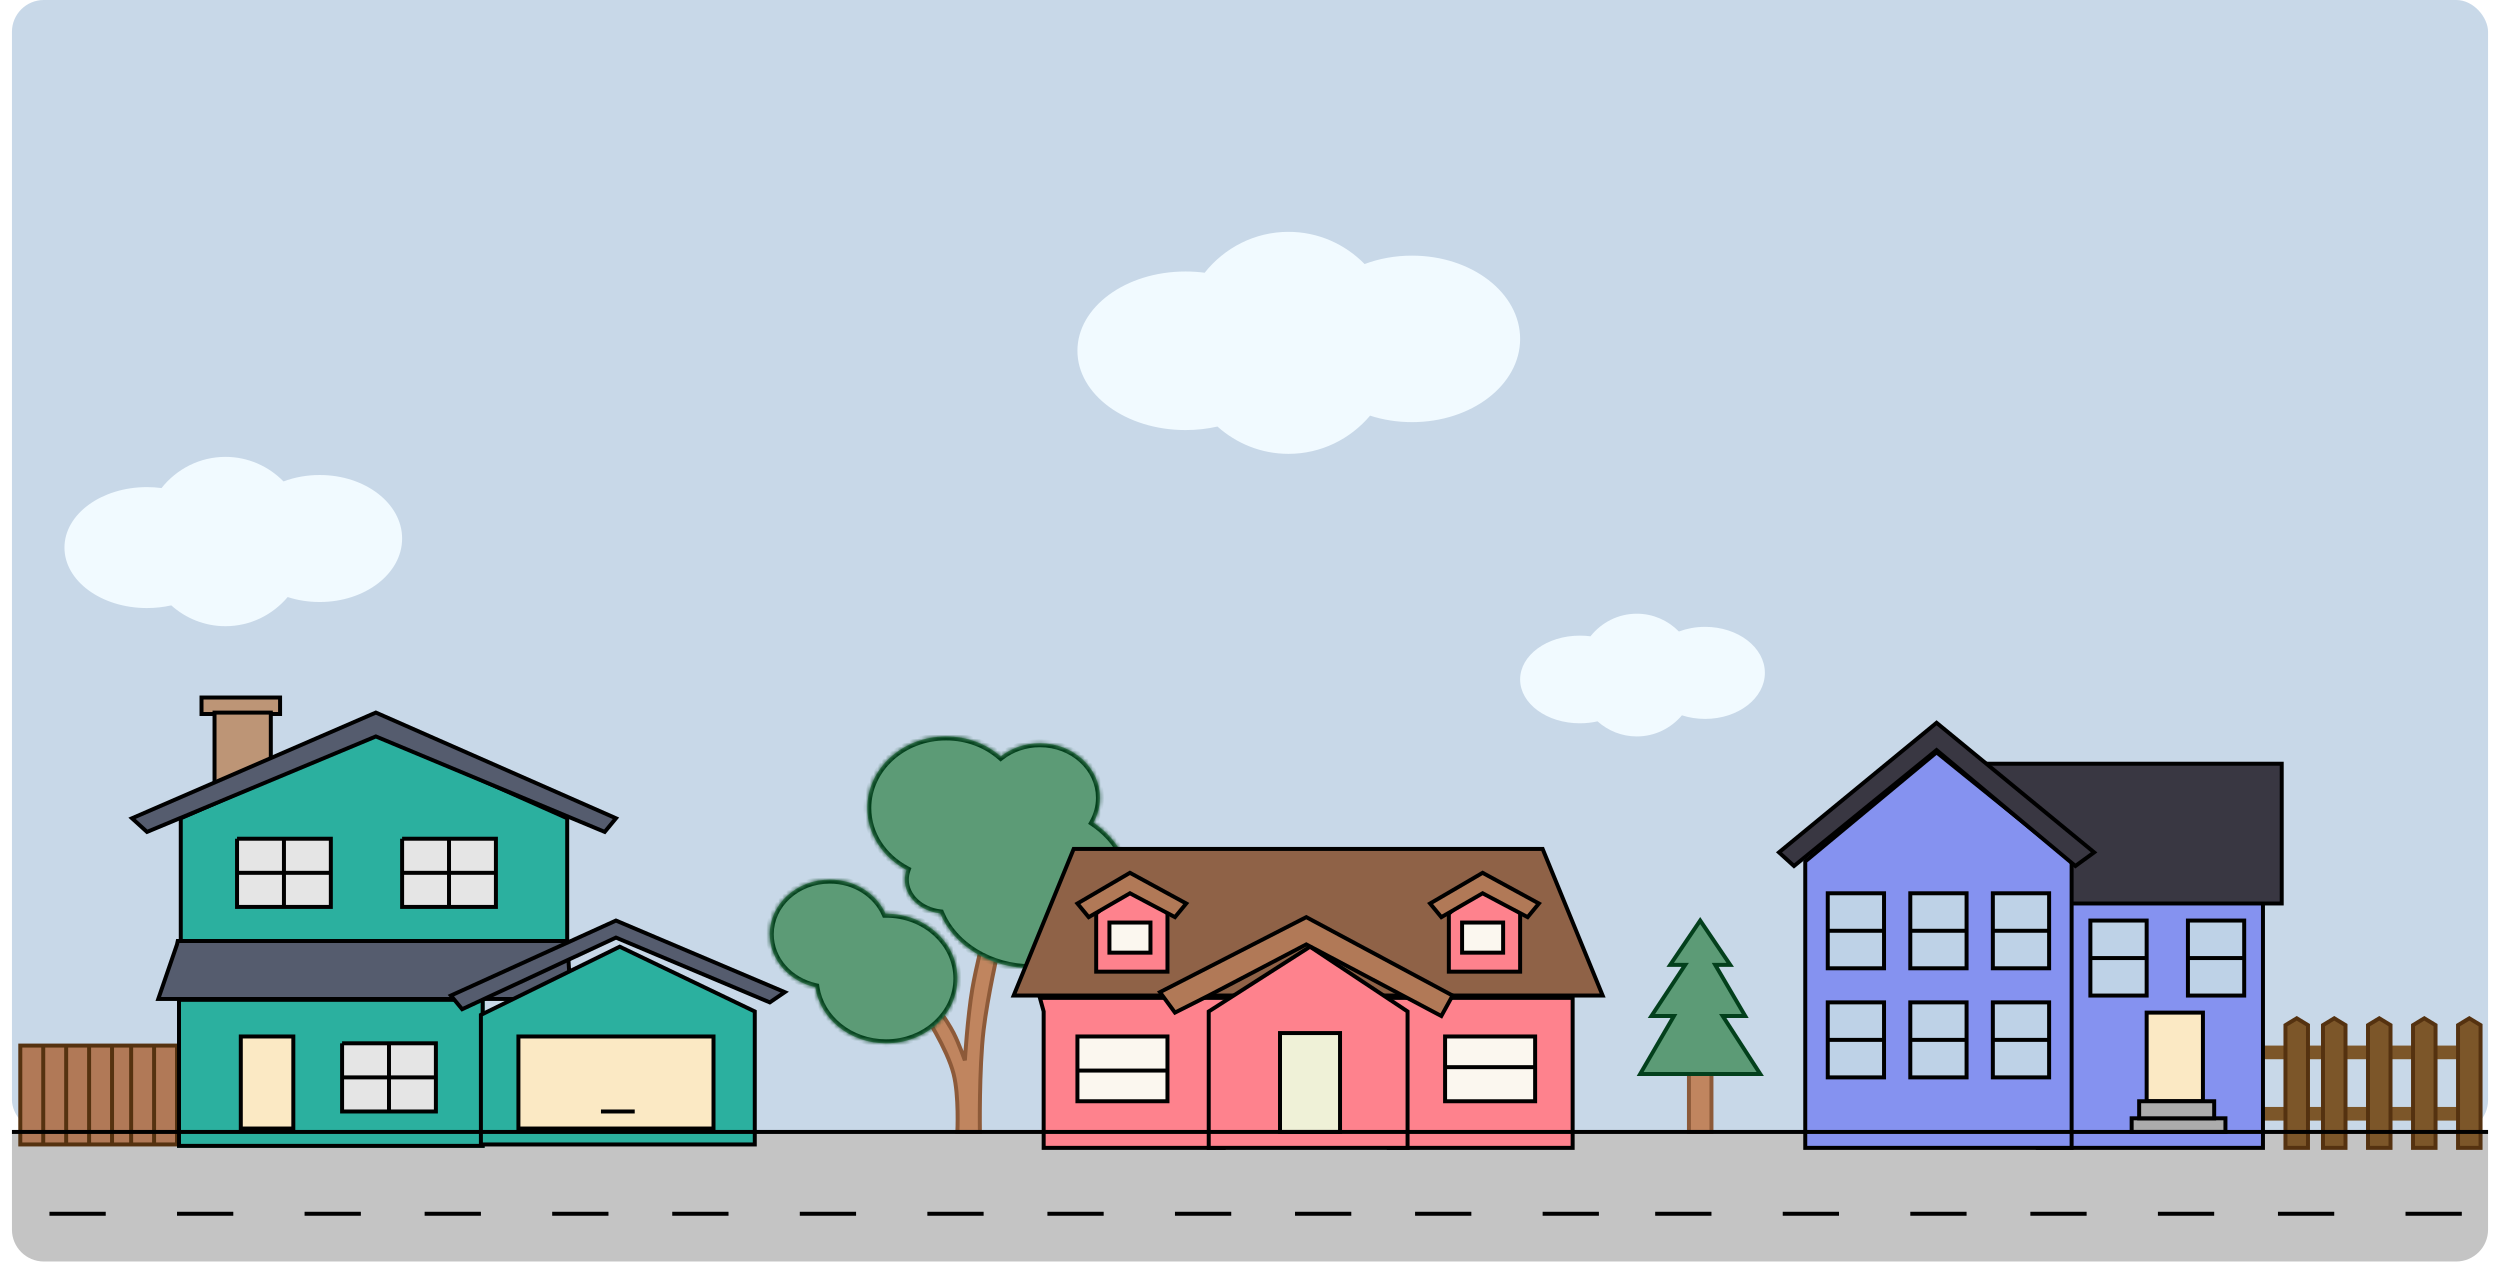 <svg width="628" height="317" viewBox="0 0 628 317" fill="none" xmlns="http://www.w3.org/2000/svg">
<path d="M3 284.343H625V308.888C625 313.306 621.418 316.888 617 316.888H11C6.582 316.888 3 313.306 3 308.888V284.343Z" fill="#C4C4C4"/>
<rect x="3" width="622" height="284.343" rx="8" fill="#C8D8E8"/>
<g filter="url(#filter0_d)">
<path d="M44.467 258.649V283.487H38.706H32.944H28.143H22.382H16.621H10.86H5.098V258.649H10.86H16.621H22.382H28.143H32.944H38.706H44.467Z" fill="#B17957"/>
<path d="M10.86 258.649H5.098V283.487H10.86M10.86 258.649V283.487M10.86 258.649H16.621M10.86 283.487H16.621M16.621 283.487V258.649M16.621 283.487H22.382M16.621 258.649H22.382M22.382 258.649V283.487M22.382 258.649H28.143M22.382 283.487H28.143M28.143 283.487V258.649M28.143 283.487H32.944M28.143 258.649H32.944M32.944 258.649V283.487M32.944 258.649H38.706M32.944 283.487H38.706M38.706 283.487H44.467V258.649H38.706M38.706 283.487V258.649" stroke="#553210"/>
</g>
<path d="M424.264 284.343V269.783L423.321 267.214H429.918V284.343H424.264Z" fill="#C0855F" stroke="#8D5A39"/>
<path d="M419.552 242.377L427.091 231.243L434.63 242.377H430.861L438.4 255.223H432.746L442.17 269.783H423.321H412.012L420.494 255.223H414.839L423.321 242.377H419.552Z" fill="#5C9B76" stroke="#03401C"/>
<g filter="url(#filter1_d)">
<rect width="50.891" height="3.426" transform="matrix(-1 0 0 1 619.345 258.65)" fill="#7C5629"/>
<rect width="50.891" height="3.426" transform="matrix(-1 0 0 1 619.345 274.066)" fill="#7C5629"/>
<path d="M611.806 253.511V284.343H606.152V253.511L608.979 251.798L611.806 253.511Z" fill="#7C5629" stroke="#553210"/>
<path d="M623.115 253.511V284.343H617.46V253.511L620.288 251.798L623.115 253.511Z" fill="#7C5629" stroke="#553210"/>
<path d="M600.497 253.511V284.343H594.842V253.511L597.67 251.798L600.497 253.511Z" fill="#7C5629" stroke="#553210"/>
<path d="M589.188 253.511V284.343H583.533V253.511L586.361 251.798L589.188 253.511Z" fill="#7C5629" stroke="#553210"/>
<path d="M579.763 253.511V284.343H574.109V253.511L576.936 251.798L579.763 253.511Z" fill="#7C5629" stroke="#553210"/>
</g>
<g filter="url(#filter2_d)">
<path d="M568.455 222.678H515.679L511.909 284.342H568.455V222.678Z" fill="#8592F0"/>
<path d="M568.455 222.678H515.679L511.909 284.342H568.455V222.678Z" stroke="black"/>
</g>
<path d="M539.24 254.367V276.635H553.376V254.367H539.24Z" fill="#FBE9C4" stroke="black"/>
<path d="M535.47 280.917V283.486V284.342H559.03V282.629V280.917H535.47Z" fill="#ACACAC" stroke="black"/>
<path d="M573.167 191.845H497.773L515.679 226.96H573.167V191.845Z" fill="#393742" stroke="black"/>
<g filter="url(#filter3_d)">
<path d="M453.479 284.343V214.114V212.401L486.464 184.994L520.391 212.401V284.343H453.479Z" fill="#8592F0"/>
<path d="M453.479 284.343V214.114V212.401L486.464 184.994L520.391 212.401V284.343H453.479Z" stroke="black"/>
</g>
<path d="M459.133 224.391H473.27V233.812V243.233H459.133V233.812V224.391Z" fill="#BED2E7"/>
<path d="M459.133 233.812V243.233H473.27V233.812M459.133 233.812V224.391H473.27V233.812M459.133 233.812H473.27" stroke="black"/>
<path d="M537.355 276.634V280.917H556.203V276.634H537.355Z" fill="#ACACAC" stroke="black"/>
<path d="M479.867 224.391H494.003V233.812V243.233H479.867V233.812V224.391Z" fill="#BED2E7"/>
<path d="M479.867 233.812V243.233H494.003V233.812M479.867 233.812V224.391H494.003V233.812M479.867 233.812H494.003" stroke="black"/>
<path d="M500.6 224.391H514.736V233.812V243.233H500.6V233.812V224.391Z" fill="#BED2E7"/>
<path d="M500.6 233.812V243.233H514.736V233.812M500.6 233.812V224.391H514.736V233.812M500.6 233.812H514.736" stroke="black"/>
<path d="M525.103 231.243H539.24V240.664V250.085H525.103V240.664V231.243Z" fill="#BED2E7"/>
<path d="M525.103 240.664V250.085H539.24V240.664M525.103 240.664V231.243H539.24V240.664M525.103 240.664H539.24" stroke="black"/>
<path d="M549.606 231.243H563.742V240.664V250.085H549.606V240.664V231.243Z" fill="#BED2E7"/>
<path d="M549.606 240.664V250.085H563.742V240.664M549.606 240.664V231.243H563.742V240.664M549.606 240.664H563.742" stroke="black"/>
<path d="M479.867 251.797H494.003V261.218V270.639H479.867V261.218V251.797Z" fill="#BED2E7"/>
<path d="M479.867 261.218V270.639H494.003V261.218M479.867 261.218V251.797H494.003V261.218M479.867 261.218H494.003" stroke="black"/>
<path d="M500.6 251.797H514.736V261.218V270.639H500.6V261.218V251.797Z" fill="#BED2E7"/>
<path d="M500.6 261.218V270.639H514.736V261.218M500.6 261.218V251.797H514.736V261.218M500.6 261.218H514.736" stroke="black"/>
<path d="M459.133 251.797H473.27V261.218V270.639H459.133V261.218V251.797Z" fill="#BED2E7"/>
<path d="M459.133 261.218V270.639H473.27V261.218M459.133 261.218V251.797H473.27V261.218M459.133 261.218H473.27" stroke="black"/>
<path d="M486.464 181.568L446.882 214.114L450.652 217.539L486.464 188.42L521.333 217.539L526.045 214.114L486.464 181.568Z" fill="#393742" stroke="black"/>
<g filter="url(#filter4_d)">
<rect x="44.467" y="246.659" width="77.279" height="37.684" fill="#2BB09F"/>
<rect x="44.967" y="247.159" width="76.279" height="36.684" stroke="black"/>
</g>
<path d="M39.755 250.942L44.467 237.238L44.652 236.382H142.479L143.421 250.942H39.755Z" fill="#555C6E" stroke="black"/>
<g filter="url(#filter5_d)">
<path d="M120.803 283.487V250.942L155.673 233.812L189.6 250.085V283.487H120.803Z" fill="#2BB09F"/>
<path d="M120.803 283.487V250.942L155.673 233.812L189.6 250.085V283.487H120.803Z" stroke="black"/>
</g>
<path d="M130.227 260.363V283.487H179.233V260.363H130.227Z" fill="#FBE9C4" stroke="black"/>
<path d="M150.961 279.205H159.443" stroke="black"/>
<path d="M197.14 249.229L154.73 231.244L113.264 250.086L116.091 253.511L154.73 235.526L193.37 251.799L197.14 249.229Z" fill="#555C6E" stroke="black"/>
<path d="M45.409 236.382V205.55L94.415 184.139L142.479 205.55V236.382H45.409Z" fill="#2BB09F" stroke="black"/>
<path d="M83.106 210.688V214.971V219.253V227.818H71.326H59.546V219.253V214.971V210.688H71.326H83.106Z" fill="#E5E5E5"/>
<path d="M59.546 214.971V210.688M59.546 210.688H71.326M59.546 210.688V219.253M71.326 210.688H83.106V214.971V219.253M71.326 210.688V227.818M71.326 227.818H83.106V219.253M71.326 227.818H59.546V219.253M59.546 219.253H83.106" stroke="black"/>
<path d="M109.494 262.076V266.358V270.64V279.205H97.714H85.933V270.64V266.358V262.076H97.714H109.494Z" fill="#E5E5E5"/>
<path d="M85.933 266.358V262.076M85.933 262.076H97.714M85.933 262.076V270.64M97.714 262.076H109.494V266.358V270.64M97.714 262.076V279.205M97.714 279.205H109.494V270.64M97.714 279.205H85.933V270.64M85.933 270.64H109.494" stroke="black"/>
<path d="M124.573 210.688V214.971V219.253V227.818H112.793H101.012V219.253V214.971V210.688H112.793H124.573Z" fill="#E5E5E5"/>
<path d="M101.012 214.971V210.688M101.012 210.688H112.793M101.012 210.688V219.253M112.793 210.688H124.573V214.971V219.253M112.793 210.688V227.818M112.793 227.818H124.573V219.253M112.793 227.818H101.012V219.253M101.012 219.253H124.573" stroke="black"/>
<rect x="50.621" y="175.217" width="19.733" height="4.139" fill="#BD9576" stroke="black"/>
<path d="M60.488 260.363V283.487H73.682V260.363H60.488Z" fill="#FBE9C4" stroke="black"/>
<path d="M53.891 198.698V179H68.028V192.703L53.891 198.698Z" fill="#BD9576" stroke="black"/>
<path d="M94.415 179L33.158 205.55L36.927 208.975L94.415 184.995L151.903 208.975L154.73 205.55L94.415 179Z" fill="#555C6E" stroke="black"/>
<path d="M239.548 269.783C237.929 263.361 232.009 254.366 232.009 254.366L233.894 250.941C233.894 250.941 237.737 255.969 239.548 259.505C240.875 262.096 242.376 266.357 242.376 266.357C242.376 266.357 243.067 255.343 244.26 248.371C245.126 243.316 247.088 235.524 247.088 235.524L250.857 238.094C250.857 238.094 248.036 250.557 247.088 258.649C245.917 268.632 246.145 284.342 246.145 284.342H240.491C240.491 284.342 240.948 275.334 239.548 269.783Z" fill="#C0855F" stroke="#8D5A39"/>
<mask id="path-56-inside-1" fill="white">
<path fill-rule="evenodd" clip-rule="evenodd" d="M204.837 247.976C198.253 246.505 193.37 241.105 193.37 234.668C193.37 227.1 200.121 220.965 208.448 220.965C214.777 220.965 220.195 224.508 222.431 229.53C222.482 229.53 222.534 229.529 222.585 229.529C232.474 229.529 240.491 236.815 240.491 245.802C240.491 254.789 232.474 262.075 222.585 262.075C213.507 262.075 206.006 255.935 204.837 247.976Z"/>
</mask>
<path fill-rule="evenodd" clip-rule="evenodd" d="M204.837 247.976C198.253 246.505 193.37 241.105 193.37 234.668C193.37 227.1 200.121 220.965 208.448 220.965C214.777 220.965 220.195 224.508 222.431 229.53C222.482 229.53 222.534 229.529 222.585 229.529C232.474 229.529 240.491 236.815 240.491 245.802C240.491 254.789 232.474 262.075 222.585 262.075C213.507 262.075 206.006 255.935 204.837 247.976Z" fill="#5C9B76"/>
<path d="M204.837 247.976L205.826 247.831L205.726 247.15L205.055 247L204.837 247.976ZM222.431 229.53L221.518 229.937L221.784 230.535L222.439 230.53L222.431 229.53ZM205.055 247C198.855 245.615 194.37 240.566 194.37 234.668H192.37C192.37 241.644 197.651 247.396 204.619 248.952L205.055 247ZM194.37 234.668C194.37 227.74 200.581 221.965 208.448 221.965V219.965C199.66 219.965 192.37 226.46 192.37 234.668H194.37ZM208.448 221.965C214.411 221.965 219.453 225.301 221.518 229.937L223.345 229.123C220.936 223.714 215.143 219.965 208.448 219.965V221.965ZM222.439 230.53C222.487 230.53 222.536 230.529 222.585 230.529V228.529C222.531 228.529 222.477 228.53 222.424 228.53L222.439 230.53ZM222.585 230.529C232.014 230.529 239.491 237.455 239.491 245.802H241.491C241.491 236.175 232.934 228.529 222.585 228.529V230.529ZM239.491 245.802C239.491 254.149 232.014 261.075 222.585 261.075V263.075C232.934 263.075 241.491 255.429 241.491 245.802H239.491ZM222.585 261.075C213.937 261.075 206.914 255.236 205.826 247.831L203.848 248.121C205.098 256.634 213.077 263.075 222.585 263.075V261.075Z" fill="#03401C" mask="url(#path-56-inside-1)"/>
<mask id="path-58-inside-2" fill="white">
<path fill-rule="evenodd" clip-rule="evenodd" d="M236.195 229.444C231.165 228.854 227.297 225.282 227.297 220.964C227.297 220.12 227.445 219.304 227.72 218.533C221.831 215.418 217.872 209.618 217.872 202.979C217.872 193.046 226.733 184.994 237.663 184.994C242.993 184.994 247.831 186.908 251.389 190.022C254.029 187.955 257.466 186.706 261.224 186.706C269.552 186.706 276.303 192.841 276.303 200.409C276.303 202.651 275.71 204.767 274.66 206.635C280.258 210.403 283.842 216.189 283.842 222.678C283.842 234.03 272.872 243.233 259.339 243.233C248.632 243.233 239.529 237.472 236.195 229.444Z"/>
</mask>
<path fill-rule="evenodd" clip-rule="evenodd" d="M236.195 229.444C231.165 228.854 227.297 225.282 227.297 220.964C227.297 220.12 227.445 219.304 227.72 218.533C221.831 215.418 217.872 209.618 217.872 202.979C217.872 193.046 226.733 184.994 237.663 184.994C242.993 184.994 247.831 186.908 251.389 190.022C254.029 187.955 257.466 186.706 261.224 186.706C269.552 186.706 276.303 192.841 276.303 200.409C276.303 202.651 275.71 204.767 274.66 206.635C280.258 210.403 283.842 216.189 283.842 222.678C283.842 234.03 272.872 243.233 259.339 243.233C248.632 243.233 239.529 237.472 236.195 229.444Z" fill="#5C9B76"/>
<path d="M236.195 229.444L237.118 229.06L236.893 228.519L236.311 228.45L236.195 229.444ZM227.72 218.533L228.662 218.87L228.953 218.055L228.188 217.65L227.72 218.533ZM251.389 190.022L250.73 190.774L251.353 191.32L252.005 190.809L251.389 190.022ZM274.66 206.635L273.788 206.145L273.336 206.95L274.102 207.465L274.66 206.635ZM236.311 228.45C231.623 227.901 228.297 224.628 228.297 220.964H226.297C226.297 225.937 230.706 229.807 236.078 230.437L236.311 228.45ZM228.297 220.964C228.297 220.238 228.424 219.536 228.662 218.87L226.779 218.197C226.465 219.072 226.297 220.002 226.297 220.964H228.297ZM228.188 217.65C222.581 214.683 218.872 209.2 218.872 202.979H216.872C216.872 210.037 221.081 216.152 227.253 219.417L228.188 217.65ZM218.872 202.979C218.872 193.686 227.193 185.994 237.663 185.994V183.994C226.273 183.994 216.872 192.406 216.872 202.979H218.872ZM237.663 185.994C242.753 185.994 247.356 187.822 250.73 190.774L252.047 189.269C248.305 185.995 243.233 183.994 237.663 183.994V185.994ZM252.005 190.809C254.469 188.881 257.688 187.706 261.224 187.706V185.706C257.244 185.706 253.59 187.03 250.773 189.234L252.005 190.809ZM261.224 187.706C269.092 187.706 275.303 193.481 275.303 200.409H277.303C277.303 192.201 270.012 185.706 261.224 185.706V187.706ZM275.303 200.409C275.303 202.472 274.758 204.42 273.788 206.145L275.532 207.126C276.662 205.115 277.303 202.831 277.303 200.409H275.303ZM274.102 207.465C279.476 211.081 282.842 216.58 282.842 222.678H284.842C284.842 215.798 281.041 209.724 275.218 205.806L274.102 207.465ZM282.842 222.678C282.842 233.32 272.491 242.233 259.339 242.233V244.233C273.252 244.233 284.842 234.74 284.842 222.678H282.842ZM259.339 242.233C248.964 242.233 240.272 236.653 237.118 229.06L235.271 229.827C238.787 238.291 248.3 244.233 259.339 244.233V242.233Z" fill="#03401C" mask="url(#path-58-inside-2)"/>
<g filter="url(#filter6_d)">
<path d="M262.167 284.343V250.085L261.224 246.659H308.346L307.403 284.343H262.167Z" fill="#FE828D"/>
<path d="M262.167 284.343V250.085L261.224 246.659H308.346L307.403 284.343H262.167Z" stroke="black"/>
</g>
<g filter="url(#filter7_d)">
<path d="M348.87 284.343V250.085L347.927 246.659H395.048V284.343H348.87Z" fill="#FE828D"/>
<path d="M348.87 284.343V250.085L347.927 246.659H395.048V284.343H348.87Z" stroke="black"/>
</g>
<path d="M270.649 264.644V260.362H281.958H293.267V264.644V268.926V276.634H281.958H270.649V268.926V264.644Z" fill="#FBF7EF"/>
<path d="M270.649 268.926V276.634H281.958H293.267V268.926M270.649 268.926V264.644V260.362H281.958H293.267V264.644V268.926M270.649 268.926H293.267" stroke="black"/>
<path d="M363.006 260.362H385.624V268.07V276.634H363.006V268.07V260.362Z" fill="#FBF7EF"/>
<path d="M363.006 268.07V276.634H385.624V268.07M363.006 268.07V260.362H385.624V268.07M363.006 268.07H385.624" stroke="black"/>
<path d="M254.627 250.084L269.706 213.257H387.509L402.588 250.084H254.627Z" fill="#8F6247" stroke="black"/>
<path d="M275.361 244.089V229.529L283.843 221.821L293.267 227.816V244.089H275.361Z" fill="#FE828D" stroke="black"/>
<path d="M283.842 219.252L270.649 226.961L273.476 230.386L283.842 224.391L295.152 230.386L297.979 226.961L283.842 219.252Z" fill="#B17957" stroke="black"/>
<path d="M363.949 244.089V229.529L372.43 221.821L381.855 227.816V244.089H363.949Z" fill="#FE828D" stroke="black"/>
<path d="M372.43 219.252L359.236 226.961L362.064 230.386L372.43 224.391L383.739 230.386L386.567 226.961L372.43 219.252Z" fill="#B17957" stroke="black"/>
<g filter="url(#filter8_d)">
<path d="M303.633 284.342V250.941V250.084L329.079 233.812L353.582 250.084V284.342H303.633Z" fill="#FE828D"/>
<path d="M303.633 284.342V250.941V250.084L329.079 233.812L353.582 250.084V284.342H303.633Z" stroke="black"/>
</g>
<path d="M321.539 259.505V284.343H336.618V259.505H321.539Z" fill="#EFF1D7" stroke="black"/>
<path d="M295.151 254.366L291.382 249.228L328.136 230.386L364.891 250.084L362.064 255.223L328.136 237.237L303.633 250.084L295.151 254.366Z" fill="#B17957" stroke="black"/>
<path d="M3 284.343H625" stroke="black"/>
<path d="M12.424 304.898H26.561" stroke="black"/>
<path d="M44.467 304.898H58.603" stroke="black"/>
<path d="M76.509 304.898H90.645" stroke="black"/>
<path d="M106.667 304.898H120.803" stroke="black"/>
<path d="M138.709 304.898H152.845" stroke="black"/>
<path d="M168.867 304.898H183.003" stroke="black"/>
<path d="M200.909 304.898H215.045" stroke="black"/>
<path d="M232.952 304.898H247.088" stroke="black"/>
<path d="M263.109 304.898H277.245" stroke="black"/>
<path d="M295.151 304.898H309.288" stroke="black"/>
<path d="M325.309 304.898H339.446" stroke="black"/>
<path d="M355.467 304.898H369.603" stroke="black"/>
<path d="M387.509 304.898H401.645" stroke="black"/>
<path d="M415.782 304.898H429.918" stroke="black"/>
<path d="M447.824 304.898H461.961" stroke="black"/>
<path d="M479.867 304.898H494.003" stroke="black"/>
<path d="M510.024 304.898H524.161" stroke="black"/>
<path d="M542.067 304.898H556.203" stroke="black"/>
<path d="M572.224 304.898H586.361" stroke="black"/>
<path d="M604.267 304.898H618.403" stroke="black"/>
<path fill-rule="evenodd" clip-rule="evenodd" d="M344.167 104.41C339.188 110.29 331.85 114.008 323.665 114.008C316.838 114.008 310.599 111.421 305.828 107.149C303.292 107.724 300.597 108.033 297.804 108.033C282.806 108.033 270.649 99.116 270.649 88.115C270.649 77.115 282.806 68.198 297.804 68.198C299.445 68.198 301.052 68.305 302.613 68.509C307.593 62.242 315.174 58.239 323.665 58.239C331.125 58.239 337.882 61.328 342.79 66.328C346.386 64.974 350.427 64.214 354.7 64.214C369.697 64.214 381.855 73.577 381.855 85.128C381.855 96.678 369.697 106.041 354.7 106.041C350.965 106.041 347.406 105.46 344.167 104.41Z" fill="#F1FAFF"/>
<path fill-rule="evenodd" clip-rule="evenodd" d="M72.266 149.981C68.469 154.466 62.872 157.301 56.63 157.301C51.423 157.301 46.665 155.328 43.026 152.07C41.091 152.508 39.036 152.744 36.905 152.744C25.466 152.744 16.194 145.943 16.194 137.553C16.194 129.163 25.466 122.362 36.905 122.362C38.157 122.362 39.383 122.443 40.573 122.599C44.371 117.818 50.153 114.766 56.63 114.766C62.32 114.766 67.474 117.122 71.217 120.935C73.96 119.903 77.042 119.323 80.3 119.323C91.739 119.323 101.012 126.465 101.012 135.274C101.012 144.084 91.739 151.225 80.3 151.225C77.451 151.225 74.737 150.782 72.266 149.981Z" fill="#F1FAFF"/>
<path fill-rule="evenodd" clip-rule="evenodd" d="M422.5 179.687C419.748 182.938 415.69 184.994 411.166 184.994C407.391 184.994 403.942 183.564 401.304 181.202C399.902 181.52 398.412 181.691 396.868 181.691C388.576 181.691 381.855 176.761 381.855 170.679C381.855 164.598 388.576 159.668 396.868 159.668C397.775 159.668 398.664 159.727 399.527 159.84C402.279 156.374 406.471 154.162 411.166 154.162C415.29 154.162 419.025 155.869 421.739 158.633C423.727 157.885 425.961 157.465 428.323 157.465C436.614 157.465 443.336 162.641 443.336 169.027C443.336 175.413 436.614 180.589 428.323 180.589C426.258 180.589 424.291 180.268 422.5 179.687Z" fill="#F1FAFF"/>
<rect x="278.688" y="231.743" width="10.309" height="7.565" fill="#FBF7EF" stroke="black"/>
<rect x="367.276" y="231.743" width="10.309" height="7.565" fill="#FBF7EF" stroke="black"/>
<defs>
<filter id="filter0_d" x="0.598" y="258.149" width="48.368" height="33.837" filterUnits="userSpaceOnUse" color-interpolation-filters="sRGB">
<feFlood flood-opacity="0" result="BackgroundImageFix"/>
<feColorMatrix in="SourceAlpha" type="matrix" values="0 0 0 0 0 0 0 0 0 0 0 0 0 0 0 0 0 0 127 0"/>
<feOffset dy="4"/>
<feGaussianBlur stdDeviation="2"/>
<feColorMatrix type="matrix" values="0 0 0 0 0 0 0 0 0 0 0 0 0 0 0 0 0 0 0.25 0"/>
<feBlend mode="normal" in2="BackgroundImageFix" result="effect1_dropShadow"/>
<feBlend mode="normal" in="SourceGraphic" in2="effect1_dropShadow" result="shape"/>
</filter>
<filter id="filter1_d" x="564.454" y="251.213" width="63.161" height="41.63" filterUnits="userSpaceOnUse" color-interpolation-filters="sRGB">
<feFlood flood-opacity="0" result="BackgroundImageFix"/>
<feColorMatrix in="SourceAlpha" type="matrix" values="0 0 0 0 0 0 0 0 0 0 0 0 0 0 0 0 0 0 127 0"/>
<feOffset dy="4"/>
<feGaussianBlur stdDeviation="2"/>
<feColorMatrix type="matrix" values="0 0 0 0 0 0 0 0 0 0 0 0 0 0 0 0 0 0 0.25 0"/>
<feBlend mode="normal" in2="BackgroundImageFix" result="effect1_dropShadow"/>
<feBlend mode="normal" in="SourceGraphic" in2="effect1_dropShadow" result="shape"/>
</filter>
<filter id="filter2_d" x="507.378" y="222.178" width="65.577" height="70.665" filterUnits="userSpaceOnUse" color-interpolation-filters="sRGB">
<feFlood flood-opacity="0" result="BackgroundImageFix"/>
<feColorMatrix in="SourceAlpha" type="matrix" values="0 0 0 0 0 0 0 0 0 0 0 0 0 0 0 0 0 0 127 0"/>
<feOffset dy="4"/>
<feGaussianBlur stdDeviation="2"/>
<feColorMatrix type="matrix" values="0 0 0 0 0.651 0 0 0 0 0.651 0 0 0 0 0.651 0 0 0 1 0"/>
<feBlend mode="normal" in2="BackgroundImageFix" result="effect1_dropShadow"/>
<feBlend mode="normal" in="SourceGraphic" in2="effect1_dropShadow" result="shape"/>
</filter>
<filter id="filter3_d" x="448.979" y="184.348" width="75.912" height="108.495" filterUnits="userSpaceOnUse" color-interpolation-filters="sRGB">
<feFlood flood-opacity="0" result="BackgroundImageFix"/>
<feColorMatrix in="SourceAlpha" type="matrix" values="0 0 0 0 0 0 0 0 0 0 0 0 0 0 0 0 0 0 127 0"/>
<feOffset dy="4"/>
<feGaussianBlur stdDeviation="2"/>
<feColorMatrix type="matrix" values="0 0 0 0 0.651 0 0 0 0 0.651 0 0 0 0 0.651 0 0 0 1 0"/>
<feBlend mode="normal" in2="BackgroundImageFix" result="effect1_dropShadow"/>
<feBlend mode="normal" in="SourceGraphic" in2="effect1_dropShadow" result="shape"/>
</filter>
<filter id="filter4_d" x="40.467" y="246.659" width="85.279" height="45.684" filterUnits="userSpaceOnUse" color-interpolation-filters="sRGB">
<feFlood flood-opacity="0" result="BackgroundImageFix"/>
<feColorMatrix in="SourceAlpha" type="matrix" values="0 0 0 0 0 0 0 0 0 0 0 0 0 0 0 0 0 0 127 0"/>
<feOffset dy="4"/>
<feGaussianBlur stdDeviation="2"/>
<feColorMatrix type="matrix" values="0 0 0 0 0.381 0 0 0 0 0.382 0 0 0 0 0.382 0 0 0 0.4 0"/>
<feBlend mode="normal" in2="BackgroundImageFix" result="effect1_dropShadow"/>
<feBlend mode="normal" in="SourceGraphic" in2="effect1_dropShadow" result="shape"/>
</filter>
<filter id="filter5_d" x="116.303" y="233.257" width="77.797" height="58.73" filterUnits="userSpaceOnUse" color-interpolation-filters="sRGB">
<feFlood flood-opacity="0" result="BackgroundImageFix"/>
<feColorMatrix in="SourceAlpha" type="matrix" values="0 0 0 0 0 0 0 0 0 0 0 0 0 0 0 0 0 0 127 0"/>
<feOffset dy="4"/>
<feGaussianBlur stdDeviation="2"/>
<feColorMatrix type="matrix" values="0 0 0 0 0.381 0 0 0 0 0.382 0 0 0 0 0.382 0 0 0 0.4 0"/>
<feBlend mode="normal" in2="BackgroundImageFix" result="effect1_dropShadow"/>
<feBlend mode="normal" in="SourceGraphic" in2="effect1_dropShadow" result="shape"/>
</filter>
<filter id="filter6_d" x="256.568" y="246.159" width="56.29" height="46.684" filterUnits="userSpaceOnUse" color-interpolation-filters="sRGB">
<feFlood flood-opacity="0" result="BackgroundImageFix"/>
<feColorMatrix in="SourceAlpha" type="matrix" values="0 0 0 0 0 0 0 0 0 0 0 0 0 0 0 0 0 0 127 0"/>
<feOffset dy="4"/>
<feGaussianBlur stdDeviation="2"/>
<feColorMatrix type="matrix" values="0 0 0 0 0.624 0 0 0 0 0.624 0 0 0 0 0.624 0 0 0 1 0"/>
<feBlend mode="normal" in2="BackgroundImageFix" result="effect1_dropShadow"/>
<feBlend mode="normal" in="SourceGraphic" in2="effect1_dropShadow" result="shape"/>
</filter>
<filter id="filter7_d" x="343.271" y="246.159" width="56.277" height="46.684" filterUnits="userSpaceOnUse" color-interpolation-filters="sRGB">
<feFlood flood-opacity="0" result="BackgroundImageFix"/>
<feColorMatrix in="SourceAlpha" type="matrix" values="0 0 0 0 0 0 0 0 0 0 0 0 0 0 0 0 0 0 127 0"/>
<feOffset dy="4"/>
<feGaussianBlur stdDeviation="2"/>
<feColorMatrix type="matrix" values="0 0 0 0 0.624 0 0 0 0 0.624 0 0 0 0 0.624 0 0 0 1 0"/>
<feBlend mode="normal" in2="BackgroundImageFix" result="effect1_dropShadow"/>
<feBlend mode="normal" in="SourceGraphic" in2="effect1_dropShadow" result="shape"/>
</filter>
<filter id="filter8_d" x="299.133" y="233.215" width="58.949" height="59.628" filterUnits="userSpaceOnUse" color-interpolation-filters="sRGB">
<feFlood flood-opacity="0" result="BackgroundImageFix"/>
<feColorMatrix in="SourceAlpha" type="matrix" values="0 0 0 0 0 0 0 0 0 0 0 0 0 0 0 0 0 0 127 0"/>
<feOffset dy="4"/>
<feGaussianBlur stdDeviation="2"/>
<feColorMatrix type="matrix" values="0 0 0 0 0.624 0 0 0 0 0.624 0 0 0 0 0.624 0 0 0 1 0"/>
<feBlend mode="normal" in2="BackgroundImageFix" result="effect1_dropShadow"/>
<feBlend mode="normal" in="SourceGraphic" in2="effect1_dropShadow" result="shape"/>
</filter>
</defs>
</svg>

